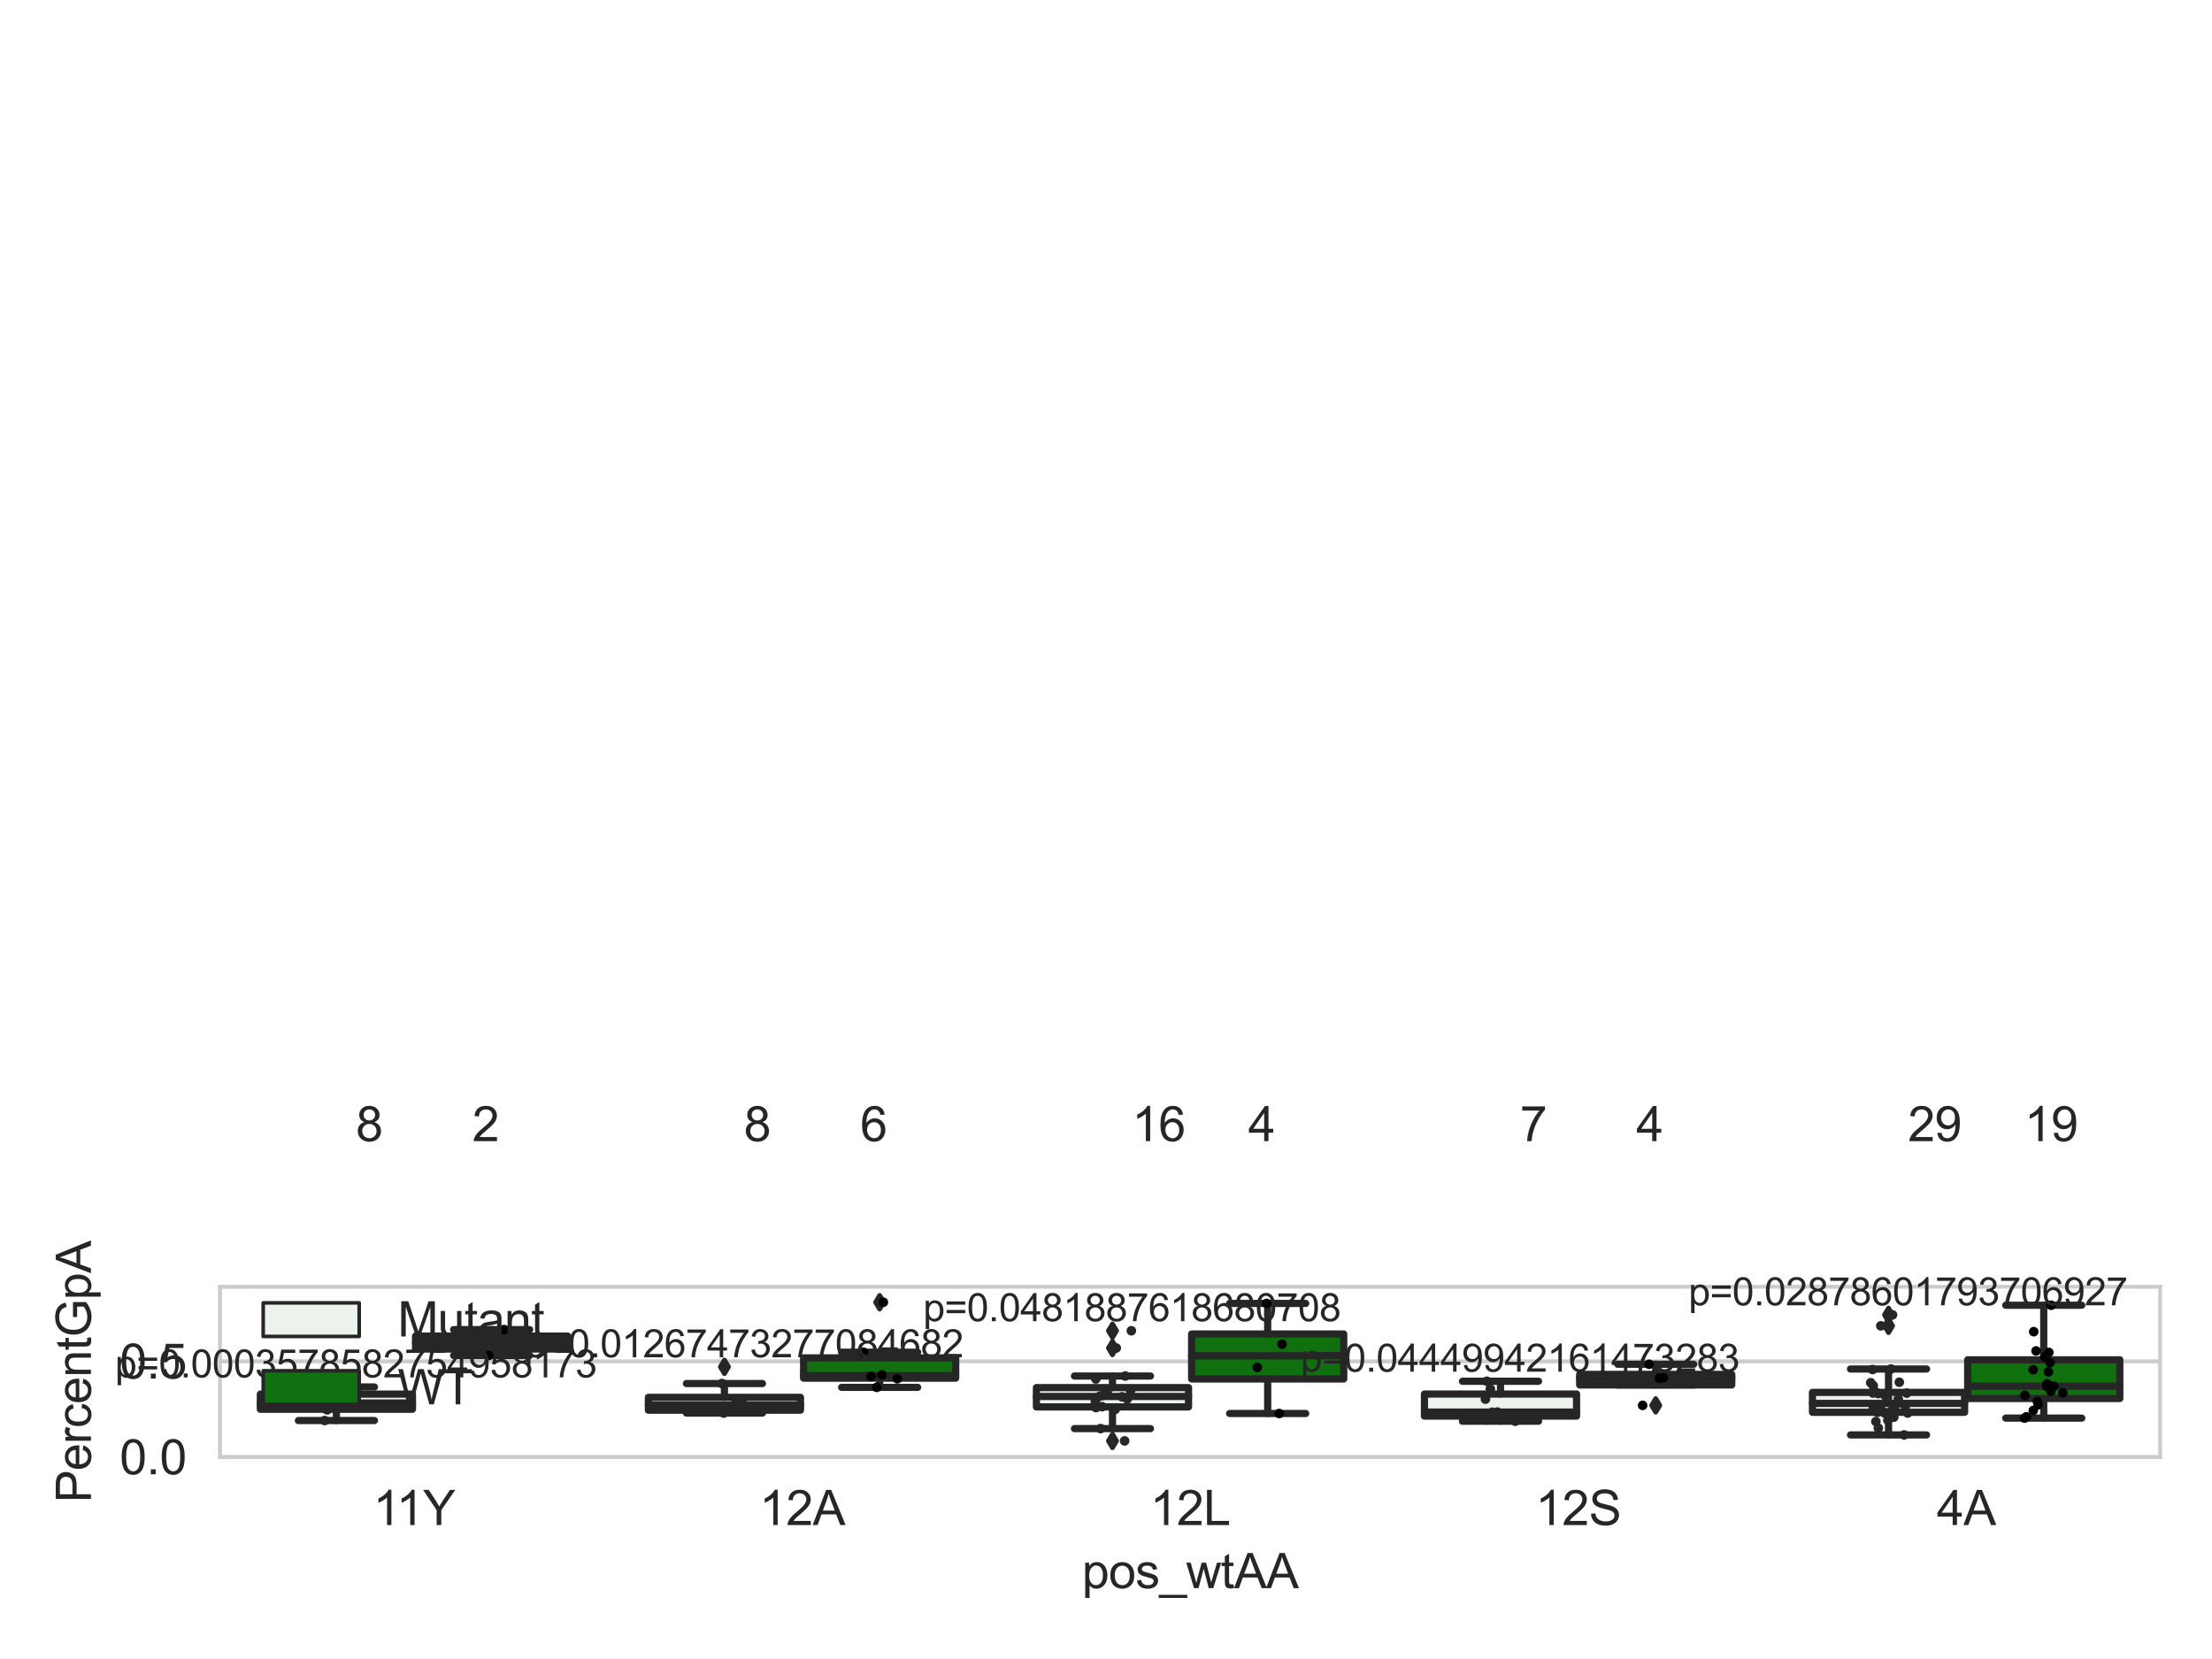 <?xml version="1.0" encoding="utf-8" standalone="no"?>
<!DOCTYPE svg PUBLIC "-//W3C//DTD SVG 1.1//EN"
  "http://www.w3.org/Graphics/SVG/1.1/DTD/svg11.dtd">
<svg xmlns:xlink="http://www.w3.org/1999/xlink" width="460.8pt" height="345.6pt" viewBox="0 0 460.8 345.6" xmlns="http://www.w3.org/2000/svg" version="1.1">
 <defs>
  <style type="text/css">*{stroke-linejoin: round; stroke-linecap: butt}</style>
 </defs>
 <g id="figure_1">
  <g id="patch_1">
   <path d="M 0 345.6 
L 460.8 345.6 
L 460.8 0 
L 0 0 
z
" style="fill: #ffffff"/>
  </g>
  <g id="axes_1">
   <g id="patch_2">
    <path d="M 45.83 303.539 
L 450 303.539 
L 450 268.059 
L 45.83 268.059 
z
" style="fill: #ffffff"/>
   </g>
   <g id="matplotlib.axis_1">
    <g id="xtick_1">
     <g id="text_1">
      <!-- 11Y -->
      <g style="fill: #262626" transform="translate(77.72 317.697)scale(0.1 -0.1)">
       <defs>
        <path id="ArialMT-31" d="M 2384 0 
L 1822 0 
L 1822 3584 
Q 1619 3391 1289 3197 
Q 959 3003 697 2906 
L 697 3450 
Q 1169 3672 1522 3987 
Q 1875 4303 2022 4600 
L 2384 4600 
L 2384 0 
z
" transform="scale(0.016)"/>
        <path id="ArialMT-59" d="M 1784 0 
L 1784 1941 
L 19 4581 
L 756 4581 
L 1659 3200 
Q 1909 2813 2125 2425 
Q 2331 2784 2625 3234 
L 3513 4581 
L 4219 4581 
L 2391 1941 
L 2391 0 
L 1784 0 
z
" transform="scale(0.016)"/>
       </defs>
       <use xlink:href="#ArialMT-31"/>
       <use xlink:href="#ArialMT-31" x="48.24"/>
       <use xlink:href="#ArialMT-59" x="103.855"/>
      </g>
     </g>
    </g>
    <g id="xtick_2">
     <g id="text_2">
      <!-- 12A -->
      <g style="fill: #262626" transform="translate(158.185 317.697)scale(0.1 -0.1)">
       <defs>
        <path id="ArialMT-32" d="M 3222 541 
L 3222 0 
L 194 0 
Q 188 203 259 391 
Q 375 700 629 1000 
Q 884 1300 1366 1694 
Q 2113 2306 2375 2664 
Q 2638 3022 2638 3341 
Q 2638 3675 2398 3904 
Q 2159 4134 1775 4134 
Q 1369 4134 1125 3890 
Q 881 3647 878 3216 
L 300 3275 
Q 359 3922 746 4261 
Q 1134 4600 1788 4600 
Q 2447 4600 2831 4234 
Q 3216 3869 3216 3328 
Q 3216 3053 3103 2787 
Q 2991 2522 2730 2228 
Q 2469 1934 1863 1422 
Q 1356 997 1212 845 
Q 1069 694 975 541 
L 3222 541 
z
" transform="scale(0.016)"/>
        <path id="ArialMT-41" d="M -9 0 
L 1750 4581 
L 2403 4581 
L 4278 0 
L 3588 0 
L 3053 1388 
L 1138 1388 
L 634 0 
L -9 0 
z
M 1313 1881 
L 2866 1881 
L 2388 3150 
Q 2169 3728 2063 4100 
Q 1975 3659 1816 3225 
L 1313 1881 
z
" transform="scale(0.016)"/>
       </defs>
       <use xlink:href="#ArialMT-31"/>
       <use xlink:href="#ArialMT-32" x="55.615"/>
       <use xlink:href="#ArialMT-41" x="111.23"/>
      </g>
     </g>
    </g>
    <g id="xtick_3">
     <g id="text_3">
      <!-- 12L -->
      <g style="fill: #262626" transform="translate(239.574 317.697)scale(0.1 -0.1)">
       <defs>
        <path id="ArialMT-4c" d="M 469 0 
L 469 4581 
L 1075 4581 
L 1075 541 
L 3331 541 
L 3331 0 
L 469 0 
z
" transform="scale(0.016)"/>
       </defs>
       <use xlink:href="#ArialMT-31"/>
       <use xlink:href="#ArialMT-32" x="55.615"/>
       <use xlink:href="#ArialMT-4c" x="111.23"/>
      </g>
     </g>
    </g>
    <g id="xtick_4">
     <g id="text_4">
      <!-- 12S -->
      <g style="fill: #262626" transform="translate(319.853 317.697)scale(0.1 -0.1)">
       <defs>
        <path id="ArialMT-53" d="M 288 1472 
L 859 1522 
Q 900 1178 1048 958 
Q 1197 738 1509 602 
Q 1822 466 2213 466 
Q 2559 466 2825 569 
Q 3091 672 3220 851 
Q 3350 1031 3350 1244 
Q 3350 1459 3225 1620 
Q 3100 1781 2813 1891 
Q 2628 1963 1997 2114 
Q 1366 2266 1113 2400 
Q 784 2572 623 2826 
Q 463 3081 463 3397 
Q 463 3744 659 4045 
Q 856 4347 1234 4503 
Q 1613 4659 2075 4659 
Q 2584 4659 2973 4495 
Q 3363 4331 3572 4012 
Q 3781 3694 3797 3291 
L 3216 3247 
Q 3169 3681 2898 3903 
Q 2628 4125 2100 4125 
Q 1550 4125 1298 3923 
Q 1047 3722 1047 3438 
Q 1047 3191 1225 3031 
Q 1400 2872 2139 2705 
Q 2878 2538 3153 2413 
Q 3553 2228 3743 1945 
Q 3934 1663 3934 1294 
Q 3934 928 3725 604 
Q 3516 281 3123 101 
Q 2731 -78 2241 -78 
Q 1619 -78 1198 103 
Q 778 284 539 648 
Q 300 1013 288 1472 
z
" transform="scale(0.016)"/>
       </defs>
       <use xlink:href="#ArialMT-31"/>
       <use xlink:href="#ArialMT-32" x="55.615"/>
       <use xlink:href="#ArialMT-53" x="111.23"/>
      </g>
     </g>
    </g>
    <g id="xtick_5">
     <g id="text_5">
      <!-- 4A -->
      <g style="fill: #262626" transform="translate(403.467 317.697)scale(0.1 -0.1)">
       <defs>
        <path id="ArialMT-34" d="M 2069 0 
L 2069 1097 
L 81 1097 
L 81 1613 
L 2172 4581 
L 2631 4581 
L 2631 1613 
L 3250 1613 
L 3250 1097 
L 2631 1097 
L 2631 0 
L 2069 0 
z
M 2069 1613 
L 2069 3678 
L 634 1613 
L 2069 1613 
z
" transform="scale(0.016)"/>
       </defs>
       <use xlink:href="#ArialMT-34"/>
       <use xlink:href="#ArialMT-41" x="55.615"/>
      </g>
     </g>
    </g>
    <g id="text_6">
     <!-- pos_wtAA -->
     <g style="fill: #262626" transform="translate(225.403 330.842)scale(0.1 -0.1)">
      <defs>
       <path id="ArialMT-70" d="M 422 -1272 
L 422 3319 
L 934 3319 
L 934 2888 
Q 1116 3141 1344 3267 
Q 1572 3394 1897 3394 
Q 2322 3394 2647 3175 
Q 2972 2956 3137 2557 
Q 3303 2159 3303 1684 
Q 3303 1175 3120 767 
Q 2938 359 2589 142 
Q 2241 -75 1856 -75 
Q 1575 -75 1351 44 
Q 1128 163 984 344 
L 984 -1272 
L 422 -1272 
z
M 931 1641 
Q 931 1000 1190 694 
Q 1450 388 1819 388 
Q 2194 388 2461 705 
Q 2728 1022 2728 1688 
Q 2728 2322 2467 2637 
Q 2206 2953 1844 2953 
Q 1484 2953 1207 2617 
Q 931 2281 931 1641 
z
" transform="scale(0.016)"/>
       <path id="ArialMT-6f" d="M 213 1659 
Q 213 2581 725 3025 
Q 1153 3394 1769 3394 
Q 2453 3394 2887 2945 
Q 3322 2497 3322 1706 
Q 3322 1066 3130 698 
Q 2938 331 2570 128 
Q 2203 -75 1769 -75 
Q 1072 -75 642 372 
Q 213 819 213 1659 
z
M 791 1659 
Q 791 1022 1069 705 
Q 1347 388 1769 388 
Q 2188 388 2466 706 
Q 2744 1025 2744 1678 
Q 2744 2294 2464 2611 
Q 2184 2928 1769 2928 
Q 1347 2928 1069 2612 
Q 791 2297 791 1659 
z
" transform="scale(0.016)"/>
       <path id="ArialMT-73" d="M 197 991 
L 753 1078 
Q 800 744 1014 566 
Q 1228 388 1613 388 
Q 2000 388 2187 545 
Q 2375 703 2375 916 
Q 2375 1106 2209 1216 
Q 2094 1291 1634 1406 
Q 1016 1563 777 1677 
Q 538 1791 414 1992 
Q 291 2194 291 2438 
Q 291 2659 392 2848 
Q 494 3038 669 3163 
Q 800 3259 1026 3326 
Q 1253 3394 1513 3394 
Q 1903 3394 2198 3281 
Q 2494 3169 2634 2976 
Q 2775 2784 2828 2463 
L 2278 2388 
Q 2241 2644 2061 2787 
Q 1881 2931 1553 2931 
Q 1166 2931 1000 2803 
Q 834 2675 834 2503 
Q 834 2394 903 2306 
Q 972 2216 1119 2156 
Q 1203 2125 1616 2013 
Q 2213 1853 2448 1751 
Q 2684 1650 2818 1456 
Q 2953 1263 2953 975 
Q 2953 694 2789 445 
Q 2625 197 2315 61 
Q 2006 -75 1616 -75 
Q 969 -75 630 194 
Q 291 463 197 991 
z
" transform="scale(0.016)"/>
       <path id="ArialMT-5f" d="M -97 -1272 
L -97 -866 
L 3631 -866 
L 3631 -1272 
L -97 -1272 
z
" transform="scale(0.016)"/>
       <path id="ArialMT-77" d="M 1034 0 
L 19 3319 
L 600 3319 
L 1128 1403 
L 1325 691 
Q 1338 744 1497 1375 
L 2025 3319 
L 2603 3319 
L 3100 1394 
L 3266 759 
L 3456 1400 
L 4025 3319 
L 4572 3319 
L 3534 0 
L 2950 0 
L 2422 1988 
L 2294 2553 
L 1622 0 
L 1034 0 
z
" transform="scale(0.016)"/>
       <path id="ArialMT-74" d="M 1650 503 
L 1731 6 
Q 1494 -44 1306 -44 
Q 1000 -44 831 53 
Q 663 150 594 308 
Q 525 466 525 972 
L 525 2881 
L 113 2881 
L 113 3319 
L 525 3319 
L 525 4141 
L 1084 4478 
L 1084 3319 
L 1650 3319 
L 1650 2881 
L 1084 2881 
L 1084 941 
Q 1084 700 1114 631 
Q 1144 563 1211 522 
Q 1278 481 1403 481 
Q 1497 481 1650 503 
z
" transform="scale(0.016)"/>
      </defs>
      <use xlink:href="#ArialMT-70"/>
      <use xlink:href="#ArialMT-6f" x="55.615"/>
      <use xlink:href="#ArialMT-73" x="111.23"/>
      <use xlink:href="#ArialMT-5f" x="161.23"/>
      <use xlink:href="#ArialMT-77" x="216.846"/>
      <use xlink:href="#ArialMT-74" x="289.062"/>
      <use xlink:href="#ArialMT-41" x="316.846"/>
      <use xlink:href="#ArialMT-41" x="383.545"/>
     </g>
    </g>
   </g>
   <g id="matplotlib.axis_2">
    <g id="ytick_1">
     <g id="line2d_1">
      <path d="M 45.83 303.539 
L 450 303.539 
" clip-path="url(#p4c7443494b)" style="fill: none; stroke: #cccccc; stroke-width: 0.8; stroke-linecap: round"/>
     </g>
     <g id="text_7">
      <!-- 0.0 -->
      <g style="fill: #262626" transform="translate(24.93 307.118)scale(0.1 -0.1)">
       <defs>
        <path id="ArialMT-30" d="M 266 2259 
Q 266 3072 433 3567 
Q 600 4063 929 4331 
Q 1259 4600 1759 4600 
Q 2128 4600 2406 4451 
Q 2684 4303 2865 4023 
Q 3047 3744 3150 3342 
Q 3253 2941 3253 2259 
Q 3253 1453 3087 958 
Q 2922 463 2592 192 
Q 2263 -78 1759 -78 
Q 1097 -78 719 397 
Q 266 969 266 2259 
z
M 844 2259 
Q 844 1131 1108 757 
Q 1372 384 1759 384 
Q 2147 384 2411 759 
Q 2675 1134 2675 2259 
Q 2675 3391 2411 3762 
Q 2147 4134 1753 4134 
Q 1366 4134 1134 3806 
Q 844 3388 844 2259 
z
" transform="scale(0.016)"/>
        <path id="ArialMT-2e" d="M 581 0 
L 581 641 
L 1222 641 
L 1222 0 
L 581 0 
z
" transform="scale(0.016)"/>
       </defs>
       <use xlink:href="#ArialMT-30"/>
       <use xlink:href="#ArialMT-2e" x="55.615"/>
       <use xlink:href="#ArialMT-30" x="83.398"/>
      </g>
     </g>
    </g>
    <g id="ytick_2">
     <g id="line2d_2">
      <path d="M 45.83 283.595 
L 450 283.595 
" clip-path="url(#p4c7443494b)" style="fill: none; stroke: #cccccc; stroke-width: 0.8; stroke-linecap: round"/>
     </g>
     <g id="text_8">
      <!-- 0.5 -->
      <g style="fill: #262626" transform="translate(24.93 287.174)scale(0.1 -0.1)">
       <defs>
        <path id="ArialMT-35" d="M 266 1200 
L 856 1250 
Q 922 819 1161 601 
Q 1400 384 1738 384 
Q 2144 384 2425 690 
Q 2706 997 2706 1503 
Q 2706 1984 2436 2262 
Q 2166 2541 1728 2541 
Q 1456 2541 1237 2417 
Q 1019 2294 894 2097 
L 366 2166 
L 809 4519 
L 3088 4519 
L 3088 3981 
L 1259 3981 
L 1013 2750 
Q 1425 3038 1878 3038 
Q 2478 3038 2890 2622 
Q 3303 2206 3303 1553 
Q 3303 931 2941 478 
Q 2500 -78 1738 -78 
Q 1113 -78 717 272 
Q 322 622 266 1200 
z
" transform="scale(0.016)"/>
       </defs>
       <use xlink:href="#ArialMT-30"/>
       <use xlink:href="#ArialMT-2e" x="55.615"/>
       <use xlink:href="#ArialMT-35" x="83.398"/>
      </g>
     </g>
    </g>
    <g id="text_9">
     <!-- PercentGpA -->
     <g style="fill: #262626" transform="translate(18.942 313.034)rotate(-90)scale(0.1 -0.1)">
      <defs>
       <path id="ArialMT-50" d="M 494 0 
L 494 4581 
L 2222 4581 
Q 2678 4581 2919 4538 
Q 3256 4481 3484 4323 
Q 3713 4166 3852 3881 
Q 3991 3597 3991 3256 
Q 3991 2672 3619 2267 
Q 3247 1863 2275 1863 
L 1100 1863 
L 1100 0 
L 494 0 
z
M 1100 2403 
L 2284 2403 
Q 2872 2403 3119 2622 
Q 3366 2841 3366 3238 
Q 3366 3525 3220 3729 
Q 3075 3934 2838 4000 
Q 2684 4041 2272 4041 
L 1100 4041 
L 1100 2403 
z
" transform="scale(0.016)"/>
       <path id="ArialMT-65" d="M 2694 1069 
L 3275 997 
Q 3138 488 2766 206 
Q 2394 -75 1816 -75 
Q 1088 -75 661 373 
Q 234 822 234 1631 
Q 234 2469 665 2931 
Q 1097 3394 1784 3394 
Q 2450 3394 2872 2941 
Q 3294 2488 3294 1666 
Q 3294 1616 3291 1516 
L 816 1516 
Q 847 969 1125 678 
Q 1403 388 1819 388 
Q 2128 388 2347 550 
Q 2566 713 2694 1069 
z
M 847 1978 
L 2700 1978 
Q 2663 2397 2488 2606 
Q 2219 2931 1791 2931 
Q 1403 2931 1139 2672 
Q 875 2413 847 1978 
z
" transform="scale(0.016)"/>
       <path id="ArialMT-72" d="M 416 0 
L 416 3319 
L 922 3319 
L 922 2816 
Q 1116 3169 1280 3281 
Q 1444 3394 1641 3394 
Q 1925 3394 2219 3213 
L 2025 2691 
Q 1819 2813 1613 2813 
Q 1428 2813 1281 2702 
Q 1134 2591 1072 2394 
Q 978 2094 978 1738 
L 978 0 
L 416 0 
z
" transform="scale(0.016)"/>
       <path id="ArialMT-63" d="M 2588 1216 
L 3141 1144 
Q 3050 572 2676 248 
Q 2303 -75 1759 -75 
Q 1078 -75 664 370 
Q 250 816 250 1647 
Q 250 2184 428 2587 
Q 606 2991 970 3192 
Q 1334 3394 1763 3394 
Q 2303 3394 2647 3120 
Q 2991 2847 3088 2344 
L 2541 2259 
Q 2463 2594 2264 2762 
Q 2066 2931 1784 2931 
Q 1359 2931 1093 2626 
Q 828 2322 828 1663 
Q 828 994 1084 691 
Q 1341 388 1753 388 
Q 2084 388 2306 591 
Q 2528 794 2588 1216 
z
" transform="scale(0.016)"/>
       <path id="ArialMT-6e" d="M 422 0 
L 422 3319 
L 928 3319 
L 928 2847 
Q 1294 3394 1984 3394 
Q 2284 3394 2536 3286 
Q 2788 3178 2913 3003 
Q 3038 2828 3088 2588 
Q 3119 2431 3119 2041 
L 3119 0 
L 2556 0 
L 2556 2019 
Q 2556 2363 2490 2533 
Q 2425 2703 2258 2804 
Q 2091 2906 1866 2906 
Q 1506 2906 1245 2678 
Q 984 2450 984 1813 
L 984 0 
L 422 0 
z
" transform="scale(0.016)"/>
       <path id="ArialMT-47" d="M 2638 1797 
L 2638 2334 
L 4578 2338 
L 4578 638 
Q 4131 281 3656 101 
Q 3181 -78 2681 -78 
Q 2006 -78 1454 211 
Q 903 500 622 1047 
Q 341 1594 341 2269 
Q 341 2938 620 3517 
Q 900 4097 1425 4378 
Q 1950 4659 2634 4659 
Q 3131 4659 3532 4498 
Q 3934 4338 4162 4050 
Q 4391 3763 4509 3300 
L 3963 3150 
Q 3859 3500 3706 3700 
Q 3553 3900 3268 4020 
Q 2984 4141 2638 4141 
Q 2222 4141 1919 4014 
Q 1616 3888 1430 3681 
Q 1244 3475 1141 3228 
Q 966 2803 966 2306 
Q 966 1694 1177 1281 
Q 1388 869 1791 669 
Q 2194 469 2647 469 
Q 3041 469 3416 620 
Q 3791 772 3984 944 
L 3984 1797 
L 2638 1797 
z
" transform="scale(0.016)"/>
      </defs>
      <use xlink:href="#ArialMT-50"/>
      <use xlink:href="#ArialMT-65" x="66.699"/>
      <use xlink:href="#ArialMT-72" x="122.314"/>
      <use xlink:href="#ArialMT-63" x="155.615"/>
      <use xlink:href="#ArialMT-65" x="205.615"/>
      <use xlink:href="#ArialMT-6e" x="261.23"/>
      <use xlink:href="#ArialMT-74" x="316.846"/>
      <use xlink:href="#ArialMT-47" x="344.629"/>
      <use xlink:href="#ArialMT-70" x="422.412"/>
      <use xlink:href="#ArialMT-41" x="478.027"/>
     </g>
    </g>
   </g>
   <g id="patch_3">
    <path d="M 54.237 293.575 
L 85.924 293.575 
L 85.924 290.42 
L 54.237 290.42 
L 54.237 293.575 
z
" clip-path="url(#p4c7443494b)" style="fill: #ecf2ec; stroke: #262626; stroke-width: 1.5; stroke-linejoin: miter"/>
   </g>
   <g id="patch_4">
    <path d="M 86.57 281.029 
L 118.257 281.029 
L 118.257 278.331 
L 86.57 278.331 
L 86.57 281.029 
z
" clip-path="url(#p4c7443494b)" style="fill: #107010; stroke: #262626; stroke-width: 1.5; stroke-linejoin: miter"/>
   </g>
   <g id="patch_5">
    <path d="M 135.071 293.763 
L 166.758 293.763 
L 166.758 291.092 
L 135.071 291.092 
L 135.071 293.763 
z
" clip-path="url(#p4c7443494b)" style="fill: #ecf2ec; stroke: #262626; stroke-width: 1.5; stroke-linejoin: miter"/>
   </g>
   <g id="patch_6">
    <path d="M 167.404 287.092 
L 199.091 287.092 
L 199.091 282.874 
L 167.404 282.874 
L 167.404 287.092 
z
" clip-path="url(#p4c7443494b)" style="fill: #107010; stroke: #262626; stroke-width: 1.5; stroke-linejoin: miter"/>
   </g>
   <g id="patch_7">
    <path d="M 215.905 293.087 
L 247.592 293.087 
L 247.592 289.065 
L 215.905 289.065 
L 215.905 293.087 
z
" clip-path="url(#p4c7443494b)" style="fill: #ecf2ec; stroke: #262626; stroke-width: 1.5; stroke-linejoin: miter"/>
   </g>
   <g id="patch_8">
    <path d="M 248.238 287.264 
L 279.925 287.264 
L 279.925 277.894 
L 248.238 277.894 
L 248.238 287.264 
z
" clip-path="url(#p4c7443494b)" style="fill: #107010; stroke: #262626; stroke-width: 1.5; stroke-linejoin: miter"/>
   </g>
   <g id="patch_9">
    <path d="M 296.739 295.003 
L 328.426 295.003 
L 328.426 290.397 
L 296.739 290.397 
L 296.739 295.003 
z
" clip-path="url(#p4c7443494b)" style="fill: #ecf2ec; stroke: #262626; stroke-width: 1.5; stroke-linejoin: miter"/>
   </g>
   <g id="patch_10">
    <path d="M 329.072 288.51 
L 360.759 288.51 
L 360.759 286.313 
L 329.072 286.313 
L 329.072 288.51 
z
" clip-path="url(#p4c7443494b)" style="fill: #107010; stroke: #262626; stroke-width: 1.5; stroke-linejoin: miter"/>
   </g>
   <g id="patch_11">
    <path d="M 377.573 294.205 
L 409.26 294.205 
L 409.26 290.063 
L 377.573 290.063 
L 377.573 294.205 
z
" clip-path="url(#p4c7443494b)" style="fill: #ecf2ec; stroke: #262626; stroke-width: 1.5; stroke-linejoin: miter"/>
   </g>
   <g id="patch_12">
    <path d="M 409.906 291.332 
L 441.593 291.332 
L 441.593 283.272 
L 409.906 283.272 
L 409.906 291.332 
z
" clip-path="url(#p4c7443494b)" style="fill: #107010; stroke: #262626; stroke-width: 1.5; stroke-linejoin: miter"/>
   </g>
   <g id="patch_13">
    <path d="M 86.247 303.539 
L 86.247 303.539 
L 86.247 303.539 
L 86.247 303.539 
z
" clip-path="url(#p4c7443494b)" style="fill: #ecf2ec; stroke: #262626; stroke-width: 0.75; stroke-linejoin: miter"/>
   </g>
   <g id="patch_14">
    <path d="M 86.247 303.539 
L 86.247 303.539 
L 86.247 303.539 
L 86.247 303.539 
z
" clip-path="url(#p4c7443494b)" style="fill: #107010; stroke: #262626; stroke-width: 0.75; stroke-linejoin: miter"/>
   </g>
   <g id="PathCollection_1"/>
   <g id="PathCollection_2"/>
   <g id="line2d_3">
    <path d="M 70.08 293.575 
L 70.08 295.923 
" clip-path="url(#p4c7443494b)" style="fill: none; stroke: #262626; stroke-width: 1.5; stroke-linecap: round"/>
   </g>
   <g id="line2d_4">
    <path d="M 70.08 290.42 
L 70.08 288.933 
" clip-path="url(#p4c7443494b)" style="fill: none; stroke: #262626; stroke-width: 1.5; stroke-linecap: round"/>
   </g>
   <g id="line2d_5">
    <path d="M 62.158 295.923 
L 78.002 295.923 
" clip-path="url(#p4c7443494b)" style="fill: none; stroke: #262626; stroke-width: 1.5; stroke-linecap: round"/>
   </g>
   <g id="line2d_6">
    <path d="M 62.158 288.933 
L 78.002 288.933 
" clip-path="url(#p4c7443494b)" style="fill: none; stroke: #262626; stroke-width: 1.5; stroke-linecap: round"/>
   </g>
   <g id="line2d_7"/>
   <g id="line2d_8">
    <path d="M 102.414 281.029 
L 102.414 282.378 
" clip-path="url(#p4c7443494b)" style="fill: none; stroke: #262626; stroke-width: 1.5; stroke-linecap: round"/>
   </g>
   <g id="line2d_9">
    <path d="M 102.414 278.331 
L 102.414 276.982 
" clip-path="url(#p4c7443494b)" style="fill: none; stroke: #262626; stroke-width: 1.5; stroke-linecap: round"/>
   </g>
   <g id="line2d_10">
    <path d="M 94.492 282.378 
L 110.336 282.378 
" clip-path="url(#p4c7443494b)" style="fill: none; stroke: #262626; stroke-width: 1.5; stroke-linecap: round"/>
   </g>
   <g id="line2d_11">
    <path d="M 94.492 276.982 
L 110.336 276.982 
" clip-path="url(#p4c7443494b)" style="fill: none; stroke: #262626; stroke-width: 1.5; stroke-linecap: round"/>
   </g>
   <g id="line2d_12"/>
   <g id="line2d_13">
    <path d="M 150.914 293.763 
L 150.914 294.366 
" clip-path="url(#p4c7443494b)" style="fill: none; stroke: #262626; stroke-width: 1.5; stroke-linecap: round"/>
   </g>
   <g id="line2d_14">
    <path d="M 150.914 291.092 
L 150.914 288.217 
" clip-path="url(#p4c7443494b)" style="fill: none; stroke: #262626; stroke-width: 1.5; stroke-linecap: round"/>
   </g>
   <g id="line2d_15">
    <path d="M 142.992 294.366 
L 158.836 294.366 
" clip-path="url(#p4c7443494b)" style="fill: none; stroke: #262626; stroke-width: 1.5; stroke-linecap: round"/>
   </g>
   <g id="line2d_16">
    <path d="M 142.992 288.217 
L 158.836 288.217 
" clip-path="url(#p4c7443494b)" style="fill: none; stroke: #262626; stroke-width: 1.5; stroke-linecap: round"/>
   </g>
   <g id="line2d_17">
    <defs>
     <path id="me65e67474b" d="M -0 1.414 
L 0.849 0 
L 0 -1.414 
L -0.849 -0 
z
" style="stroke: #262626; stroke-linejoin: miter"/>
    </defs>
    <g clip-path="url(#p4c7443494b)">
     <use xlink:href="#me65e67474b" x="150.914" y="284.74" style="fill: #262626; stroke: #262626; stroke-linejoin: miter"/>
    </g>
   </g>
   <g id="line2d_18">
    <path d="M 183.248 287.092 
L 183.248 289.014 
" clip-path="url(#p4c7443494b)" style="fill: none; stroke: #262626; stroke-width: 1.5; stroke-linecap: round"/>
   </g>
   <g id="line2d_19">
    <path d="M 183.248 282.874 
L 183.248 281.692 
" clip-path="url(#p4c7443494b)" style="fill: none; stroke: #262626; stroke-width: 1.5; stroke-linecap: round"/>
   </g>
   <g id="line2d_20">
    <path d="M 175.326 289.014 
L 191.17 289.014 
" clip-path="url(#p4c7443494b)" style="fill: none; stroke: #262626; stroke-width: 1.5; stroke-linecap: round"/>
   </g>
   <g id="line2d_21">
    <path d="M 175.326 281.692 
L 191.17 281.692 
" clip-path="url(#p4c7443494b)" style="fill: none; stroke: #262626; stroke-width: 1.5; stroke-linecap: round"/>
   </g>
   <g id="line2d_22">
    <g clip-path="url(#p4c7443494b)">
     <use xlink:href="#me65e67474b" x="183.248" y="271.284" style="fill: #262626; stroke: #262626; stroke-linejoin: miter"/>
    </g>
   </g>
   <g id="line2d_23">
    <path d="M 231.748 293.087 
L 231.748 297.606 
" clip-path="url(#p4c7443494b)" style="fill: none; stroke: #262626; stroke-width: 1.5; stroke-linecap: round"/>
   </g>
   <g id="line2d_24">
    <path d="M 231.748 289.065 
L 231.748 286.65 
" clip-path="url(#p4c7443494b)" style="fill: none; stroke: #262626; stroke-width: 1.5; stroke-linecap: round"/>
   </g>
   <g id="line2d_25">
    <path d="M 223.826 297.606 
L 239.67 297.606 
" clip-path="url(#p4c7443494b)" style="fill: none; stroke: #262626; stroke-width: 1.5; stroke-linecap: round"/>
   </g>
   <g id="line2d_26">
    <path d="M 223.826 286.65 
L 239.67 286.65 
" clip-path="url(#p4c7443494b)" style="fill: none; stroke: #262626; stroke-width: 1.5; stroke-linecap: round"/>
   </g>
   <g id="line2d_27">
    <g clip-path="url(#p4c7443494b)">
     <use xlink:href="#me65e67474b" x="231.748" y="300.169" style="fill: #262626; stroke: #262626; stroke-linejoin: miter"/>
     <use xlink:href="#me65e67474b" x="231.748" y="280.817" style="fill: #262626; stroke: #262626; stroke-linejoin: miter"/>
     <use xlink:href="#me65e67474b" x="231.748" y="277.223" style="fill: #262626; stroke: #262626; stroke-linejoin: miter"/>
    </g>
   </g>
   <g id="line2d_28">
    <path d="M 264.082 287.264 
L 264.082 294.462 
" clip-path="url(#p4c7443494b)" style="fill: none; stroke: #262626; stroke-width: 1.5; stroke-linecap: round"/>
   </g>
   <g id="line2d_29">
    <path d="M 264.082 277.894 
L 264.082 271.529 
" clip-path="url(#p4c7443494b)" style="fill: none; stroke: #262626; stroke-width: 1.5; stroke-linecap: round"/>
   </g>
   <g id="line2d_30">
    <path d="M 256.16 294.462 
L 272.004 294.462 
" clip-path="url(#p4c7443494b)" style="fill: none; stroke: #262626; stroke-width: 1.5; stroke-linecap: round"/>
   </g>
   <g id="line2d_31">
    <path d="M 256.16 271.529 
L 272.004 271.529 
" clip-path="url(#p4c7443494b)" style="fill: none; stroke: #262626; stroke-width: 1.5; stroke-linecap: round"/>
   </g>
   <g id="line2d_32"/>
   <g id="line2d_33">
    <path d="M 312.582 295.003 
L 312.582 296.07 
" clip-path="url(#p4c7443494b)" style="fill: none; stroke: #262626; stroke-width: 1.5; stroke-linecap: round"/>
   </g>
   <g id="line2d_34">
    <path d="M 312.582 290.397 
L 312.582 287.742 
" clip-path="url(#p4c7443494b)" style="fill: none; stroke: #262626; stroke-width: 1.5; stroke-linecap: round"/>
   </g>
   <g id="line2d_35">
    <path d="M 304.66 296.07 
L 320.504 296.07 
" clip-path="url(#p4c7443494b)" style="fill: none; stroke: #262626; stroke-width: 1.5; stroke-linecap: round"/>
   </g>
   <g id="line2d_36">
    <path d="M 304.66 287.742 
L 320.504 287.742 
" clip-path="url(#p4c7443494b)" style="fill: none; stroke: #262626; stroke-width: 1.5; stroke-linecap: round"/>
   </g>
   <g id="line2d_37"/>
   <g id="line2d_38">
    <path d="M 344.916 288.51 
L 344.916 288.51 
" clip-path="url(#p4c7443494b)" style="fill: none; stroke: #262626; stroke-width: 1.5; stroke-linecap: round"/>
   </g>
   <g id="line2d_39">
    <path d="M 344.916 286.313 
L 344.916 284.198 
" clip-path="url(#p4c7443494b)" style="fill: none; stroke: #262626; stroke-width: 1.5; stroke-linecap: round"/>
   </g>
   <g id="line2d_40">
    <path d="M 336.994 288.51 
L 352.838 288.51 
" clip-path="url(#p4c7443494b)" style="fill: none; stroke: #262626; stroke-width: 1.5; stroke-linecap: round"/>
   </g>
   <g id="line2d_41">
    <path d="M 336.994 284.198 
L 352.838 284.198 
" clip-path="url(#p4c7443494b)" style="fill: none; stroke: #262626; stroke-width: 1.5; stroke-linecap: round"/>
   </g>
   <g id="line2d_42">
    <g clip-path="url(#p4c7443494b)">
     <use xlink:href="#me65e67474b" x="344.916" y="292.764" style="fill: #262626; stroke: #262626; stroke-linejoin: miter"/>
    </g>
   </g>
   <g id="line2d_43">
    <path d="M 393.416 294.205 
L 393.416 298.919 
" clip-path="url(#p4c7443494b)" style="fill: none; stroke: #262626; stroke-width: 1.5; stroke-linecap: round"/>
   </g>
   <g id="line2d_44">
    <path d="M 393.416 290.063 
L 393.416 285.188 
" clip-path="url(#p4c7443494b)" style="fill: none; stroke: #262626; stroke-width: 1.5; stroke-linecap: round"/>
   </g>
   <g id="line2d_45">
    <path d="M 385.494 298.919 
L 401.338 298.919 
" clip-path="url(#p4c7443494b)" style="fill: none; stroke: #262626; stroke-width: 1.5; stroke-linecap: round"/>
   </g>
   <g id="line2d_46">
    <path d="M 385.494 285.188 
L 401.338 285.188 
" clip-path="url(#p4c7443494b)" style="fill: none; stroke: #262626; stroke-width: 1.5; stroke-linecap: round"/>
   </g>
   <g id="line2d_47">
    <g clip-path="url(#p4c7443494b)">
     <use xlink:href="#me65e67474b" x="393.416" y="276.197" style="fill: #262626; stroke: #262626; stroke-linejoin: miter"/>
     <use xlink:href="#me65e67474b" x="393.416" y="273.911" style="fill: #262626; stroke: #262626; stroke-linejoin: miter"/>
    </g>
   </g>
   <g id="line2d_48">
    <path d="M 425.75 291.332 
L 425.75 295.416 
" clip-path="url(#p4c7443494b)" style="fill: none; stroke: #262626; stroke-width: 1.5; stroke-linecap: round"/>
   </g>
   <g id="line2d_49">
    <path d="M 425.75 283.272 
L 425.75 271.905 
" clip-path="url(#p4c7443494b)" style="fill: none; stroke: #262626; stroke-width: 1.5; stroke-linecap: round"/>
   </g>
   <g id="line2d_50">
    <path d="M 417.828 295.416 
L 433.672 295.416 
" clip-path="url(#p4c7443494b)" style="fill: none; stroke: #262626; stroke-width: 1.5; stroke-linecap: round"/>
   </g>
   <g id="line2d_51">
    <path d="M 417.828 271.905 
L 433.672 271.905 
" clip-path="url(#p4c7443494b)" style="fill: none; stroke: #262626; stroke-width: 1.5; stroke-linecap: round"/>
   </g>
   <g id="line2d_52"/>
   <g id="line2d_53">
    <path d="M 54.237 292.272 
L 85.924 292.272 
" clip-path="url(#p4c7443494b)" style="fill: none; stroke: #262626; stroke-width: 1.5; stroke-linecap: round"/>
   </g>
   <g id="line2d_54">
    <path d="M 86.57 279.68 
L 118.257 279.68 
" clip-path="url(#p4c7443494b)" style="fill: none; stroke: #262626; stroke-width: 1.5; stroke-linecap: round"/>
   </g>
   <g id="line2d_55">
    <path d="M 135.071 292.684 
L 166.758 292.684 
" clip-path="url(#p4c7443494b)" style="fill: none; stroke: #262626; stroke-width: 1.5; stroke-linecap: round"/>
   </g>
   <g id="line2d_56">
    <path d="M 167.404 286.563 
L 199.091 286.563 
" clip-path="url(#p4c7443494b)" style="fill: none; stroke: #262626; stroke-width: 1.5; stroke-linecap: round"/>
   </g>
   <g id="line2d_57">
    <path d="M 215.905 290.91 
L 247.592 290.91 
" clip-path="url(#p4c7443494b)" style="fill: none; stroke: #262626; stroke-width: 1.5; stroke-linecap: round"/>
   </g>
   <g id="line2d_58">
    <path d="M 248.238 282.44 
L 279.925 282.44 
" clip-path="url(#p4c7443494b)" style="fill: none; stroke: #262626; stroke-width: 1.5; stroke-linecap: round"/>
   </g>
   <g id="line2d_59">
    <path d="M 296.739 294.162 
L 328.426 294.162 
" clip-path="url(#p4c7443494b)" style="fill: none; stroke: #262626; stroke-width: 1.5; stroke-linecap: round"/>
   </g>
   <g id="line2d_60">
    <path d="M 329.072 287.056 
L 360.759 287.056 
" clip-path="url(#p4c7443494b)" style="fill: none; stroke: #262626; stroke-width: 1.5; stroke-linecap: round"/>
   </g>
   <g id="line2d_61">
    <path d="M 377.573 292.355 
L 409.26 292.355 
" clip-path="url(#p4c7443494b)" style="fill: none; stroke: #262626; stroke-width: 1.5; stroke-linecap: round"/>
   </g>
   <g id="line2d_62">
    <path d="M 409.906 288.755 
L 441.593 288.755 
" clip-path="url(#p4c7443494b)" style="fill: none; stroke: #262626; stroke-width: 1.5; stroke-linecap: round"/>
   </g>
   <g id="patch_15">
    <path d="M 45.83 303.539 
L 45.83 268.059 
" style="fill: none; stroke: #cccccc; stroke-width: 0.8; stroke-linejoin: miter; stroke-linecap: square"/>
   </g>
   <g id="patch_16">
    <path d="M 450 303.539 
L 450 268.059 
" style="fill: none; stroke: #cccccc; stroke-width: 0.8; stroke-linejoin: miter; stroke-linecap: square"/>
   </g>
   <g id="patch_17">
    <path d="M 45.83 303.539 
L 450 303.539 
" style="fill: none; stroke: #cccccc; stroke-width: 0.8; stroke-linejoin: miter; stroke-linecap: square"/>
   </g>
   <g id="patch_18">
    <path d="M 45.83 268.059 
L 450 268.059 
" style="fill: none; stroke: #cccccc; stroke-width: 0.8; stroke-linejoin: miter; stroke-linecap: square"/>
   </g>
   <g id="PathCollection_3">
    <defs>
     <path id="C0_0_02a68838f2" d="M 0 1 
C 0.265 1 0.52 0.895 0.707 0.707 
C 0.895 0.52 1 0.265 1 -0 
C 1 -0.265 0.895 -0.52 0.707 -0.707 
C 0.52 -0.895 0.265 -1 0 -1 
C -0.265 -1 -0.52 -0.895 -0.707 -0.707 
C -0.895 -0.52 -1 -0.265 -1 0 
C -1 0.265 -0.895 0.52 -0.707 0.707 
C -0.52 0.895 -0.265 1 0 1 
z
"/>
    </defs>
    <g clip-path="url(#p4c7443494b)">
     <use xlink:href="#C0_0_02a68838f2" x="68.742" y="289.264" style="fill: #262626"/>
    </g>
    <g clip-path="url(#p4c7443494b)">
     <use xlink:href="#C0_0_02a68838f2" x="67.638" y="295.923" style="fill: #262626"/>
    </g>
    <g clip-path="url(#p4c7443494b)">
     <use xlink:href="#C0_0_02a68838f2" x="66.359" y="290.806" style="fill: #262626"/>
    </g>
    <g clip-path="url(#p4c7443494b)">
     <use xlink:href="#C0_0_02a68838f2" x="71.933" y="288.933" style="fill: #262626"/>
    </g>
    <g clip-path="url(#p4c7443494b)">
     <use xlink:href="#C0_0_02a68838f2" x="69.834" y="293.461" style="fill: #262626"/>
    </g>
    <g clip-path="url(#p4c7443494b)">
     <use xlink:href="#C0_0_02a68838f2" x="67.973" y="291.083" style="fill: #262626"/>
    </g>
    <g clip-path="url(#p4c7443494b)">
     <use xlink:href="#C0_0_02a68838f2" x="67.996" y="293.532" style="fill: #262626"/>
    </g>
    <g clip-path="url(#p4c7443494b)">
     <use xlink:href="#C0_0_02a68838f2" x="68.172" y="293.702" style="fill: #262626"/>
    </g>
   </g>
   <g id="PathCollection_4">
    <defs>
     <path id="C1_0_0ee1dbef3c" d="M 0 1 
C 0.265 1 0.52 0.895 0.707 0.707 
C 0.895 0.52 1 0.265 1 -0 
C 1 -0.265 0.895 -0.52 0.707 -0.707 
C 0.52 -0.895 0.265 -1 0 -1 
C -0.265 -1 -0.52 -0.895 -0.707 -0.707 
C -0.895 -0.52 -1 -0.265 -1 0 
C -1 0.265 -0.895 0.52 -0.707 0.707 
C -0.52 0.895 -0.265 1 0 1 
z
"/>
    </defs>
    <g clip-path="url(#p4c7443494b)">
     <use xlink:href="#C1_0_0ee1dbef3c" x="105.031" y="276.982"/>
    </g>
    <g clip-path="url(#p4c7443494b)">
     <use xlink:href="#C1_0_0ee1dbef3c" x="101.814" y="282.378"/>
    </g>
   </g>
   <g id="PathCollection_5">
    <defs>
     <path id="C2_0_c2ede299a0" d="M 0 1 
C 0.265 1 0.52 0.895 0.707 0.707 
C 0.895 0.52 1 0.265 1 -0 
C 1 -0.265 0.895 -0.52 0.707 -0.707 
C 0.52 -0.895 0.265 -1 0 -1 
C -0.265 -1 -0.52 -0.895 -0.707 -0.707 
C -0.895 -0.52 -1 -0.265 -1 0 
C -1 0.265 -0.895 0.52 -0.707 0.707 
C -0.52 0.895 -0.265 1 0 1 
z
"/>
    </defs>
    <g clip-path="url(#p4c7443494b)">
     <use xlink:href="#C2_0_c2ede299a0" x="151.053" y="284.74" style="fill: #262626"/>
    </g>
    <g clip-path="url(#p4c7443494b)">
     <use xlink:href="#C2_0_c2ede299a0" x="154.91" y="292.634" style="fill: #262626"/>
    </g>
    <g clip-path="url(#p4c7443494b)">
     <use xlink:href="#C2_0_c2ede299a0" x="153.551" y="292.734" style="fill: #262626"/>
    </g>
    <g clip-path="url(#p4c7443494b)">
     <use xlink:href="#C2_0_c2ede299a0" x="150.394" y="288.217" style="fill: #262626"/>
    </g>
    <g clip-path="url(#p4c7443494b)">
     <use xlink:href="#C2_0_c2ede299a0" x="150.771" y="294.366" style="fill: #262626"/>
    </g>
    <g clip-path="url(#p4c7443494b)">
     <use xlink:href="#C2_0_c2ede299a0" x="148.029" y="293.728" style="fill: #262626"/>
    </g>
    <g clip-path="url(#p4c7443494b)">
     <use xlink:href="#C2_0_c2ede299a0" x="148.033" y="293.868" style="fill: #262626"/>
    </g>
    <g clip-path="url(#p4c7443494b)">
     <use xlink:href="#C2_0_c2ede299a0" x="153.354" y="292.051" style="fill: #262626"/>
    </g>
   </g>
   <g id="PathCollection_6">
    <defs>
     <path id="C3_0_7209cf6d75" d="M 0 1 
C 0.265 1 0.52 0.895 0.707 0.707 
C 0.895 0.52 1 0.265 1 -0 
C 1 -0.265 0.895 -0.52 0.707 -0.707 
C 0.52 -0.895 0.265 -1 0 -1 
C -0.265 -1 -0.52 -0.895 -0.707 -0.707 
C -0.895 -0.52 -1 -0.265 -1 0 
C -1 0.265 -0.895 0.52 -0.707 0.707 
C -0.52 0.895 -0.265 1 0 1 
z
"/>
    </defs>
    <g clip-path="url(#p4c7443494b)">
     <use xlink:href="#C3_0_7209cf6d75" x="184.023" y="271.284"/>
    </g>
    <g clip-path="url(#p4c7443494b)">
     <use xlink:href="#C3_0_7209cf6d75" x="181.485" y="286.706"/>
    </g>
    <g clip-path="url(#p4c7443494b)">
     <use xlink:href="#C3_0_7209cf6d75" x="186.919" y="287.221"/>
    </g>
    <g clip-path="url(#p4c7443494b)">
     <use xlink:href="#C3_0_7209cf6d75" x="179.899" y="281.692"/>
    </g>
    <g clip-path="url(#p4c7443494b)">
     <use xlink:href="#C3_0_7209cf6d75" x="182.645" y="289.014"/>
    </g>
    <g clip-path="url(#p4c7443494b)">
     <use xlink:href="#C3_0_7209cf6d75" x="183.697" y="286.42"/>
    </g>
   </g>
   <g id="PathCollection_7">
    <defs>
     <path id="C4_0_71d8207aea" d="M 0 1 
C 0.265 1 0.52 0.895 0.707 0.707 
C 0.895 0.52 1 0.265 1 -0 
C 1 -0.265 0.895 -0.52 0.707 -0.707 
C 0.52 -0.895 0.265 -1 0 -1 
C -0.265 -1 -0.52 -0.895 -0.707 -0.707 
C -0.895 -0.52 -1 -0.265 -1 0 
C -1 0.265 -0.895 0.52 -0.707 0.707 
C -0.52 0.895 -0.265 1 0 1 
z
"/>
    </defs>
    <g clip-path="url(#p4c7443494b)">
     <use xlink:href="#C4_0_71d8207aea" x="234.403" y="286.65" style="fill: #262626"/>
    </g>
    <g clip-path="url(#p4c7443494b)">
     <use xlink:href="#C4_0_71d8207aea" x="232.541" y="280.817" style="fill: #262626"/>
    </g>
    <g clip-path="url(#p4c7443494b)">
     <use xlink:href="#C4_0_71d8207aea" x="233.735" y="290.982" style="fill: #262626"/>
    </g>
    <g clip-path="url(#p4c7443494b)">
     <use xlink:href="#C4_0_71d8207aea" x="229.586" y="293.037" style="fill: #262626"/>
    </g>
    <g clip-path="url(#p4c7443494b)">
     <use xlink:href="#C4_0_71d8207aea" x="234.279" y="300.169" style="fill: #262626"/>
    </g>
    <g clip-path="url(#p4c7443494b)">
     <use xlink:href="#C4_0_71d8207aea" x="232.317" y="293.593" style="fill: #262626"/>
    </g>
    <g clip-path="url(#p4c7443494b)">
     <use xlink:href="#C4_0_71d8207aea" x="228.182" y="291.919" style="fill: #262626"/>
    </g>
    <g clip-path="url(#p4c7443494b)">
     <use xlink:href="#C4_0_71d8207aea" x="235.514" y="289.664" style="fill: #262626"/>
    </g>
    <g clip-path="url(#p4c7443494b)">
     <use xlink:href="#C4_0_71d8207aea" x="228.316" y="293.238" style="fill: #262626"/>
    </g>
    <g clip-path="url(#p4c7443494b)">
     <use xlink:href="#C4_0_71d8207aea" x="235.68" y="277.223" style="fill: #262626"/>
    </g>
    <g clip-path="url(#p4c7443494b)">
     <use xlink:href="#C4_0_71d8207aea" x="229.257" y="297.606" style="fill: #262626"/>
    </g>
    <g clip-path="url(#p4c7443494b)">
     <use xlink:href="#C4_0_71d8207aea" x="234.825" y="291.452" style="fill: #262626"/>
    </g>
    <g clip-path="url(#p4c7443494b)">
     <use xlink:href="#C4_0_71d8207aea" x="228.28" y="287.269" style="fill: #262626"/>
    </g>
    <g clip-path="url(#p4c7443494b)">
     <use xlink:href="#C4_0_71d8207aea" x="229.727" y="290.691" style="fill: #262626"/>
    </g>
    <g clip-path="url(#p4c7443494b)">
     <use xlink:href="#C4_0_71d8207aea" x="230.653" y="290.029" style="fill: #262626"/>
    </g>
    <g clip-path="url(#p4c7443494b)">
     <use xlink:href="#C4_0_71d8207aea" x="229.118" y="290.839" style="fill: #262626"/>
    </g>
   </g>
   <g id="PathCollection_8">
    <defs>
     <path id="C5_0_be541bbdd7" d="M 0 1 
C 0.265 1 0.52 0.895 0.707 0.707 
C 0.895 0.52 1 0.265 1 -0 
C 1 -0.265 0.895 -0.52 0.707 -0.707 
C 0.52 -0.895 0.265 -1 0 -1 
C -0.265 -1 -0.52 -0.895 -0.707 -0.707 
C -0.895 -0.52 -1 -0.265 -1 0 
C -1 0.265 -0.895 0.52 -0.707 0.707 
C -0.52 0.895 -0.265 1 0 1 
z
"/>
    </defs>
    <g clip-path="url(#p4c7443494b)">
     <use xlink:href="#C5_0_be541bbdd7" x="267.07" y="280.016"/>
    </g>
    <g clip-path="url(#p4c7443494b)">
     <use xlink:href="#C5_0_be541bbdd7" x="266.487" y="294.462"/>
    </g>
    <g clip-path="url(#p4c7443494b)">
     <use xlink:href="#C5_0_be541bbdd7" x="261.907" y="284.865"/>
    </g>
    <g clip-path="url(#p4c7443494b)">
     <use xlink:href="#C5_0_be541bbdd7" x="263.869" y="271.529"/>
    </g>
   </g>
   <g id="PathCollection_9">
    <defs>
     <path id="C6_0_68819bddff" d="M 0 1 
C 0.265 1 0.52 0.895 0.707 0.707 
C 0.895 0.52 1 0.265 1 -0 
C 1 -0.265 0.895 -0.52 0.707 -0.707 
C 0.52 -0.895 0.265 -1 0 -1 
C -0.265 -1 -0.52 -0.895 -0.707 -0.707 
C -0.895 -0.52 -1 -0.265 -1 0 
C -1 0.265 -0.895 0.52 -0.707 0.707 
C -0.52 0.895 -0.265 1 0 1 
z
"/>
    </defs>
    <g clip-path="url(#p4c7443494b)">
     <use xlink:href="#C6_0_68819bddff" x="309.56" y="295.812" style="fill: #262626"/>
    </g>
    <g clip-path="url(#p4c7443494b)">
     <use xlink:href="#C6_0_68819bddff" x="315.651" y="296.07" style="fill: #262626"/>
    </g>
    <g clip-path="url(#p4c7443494b)">
     <use xlink:href="#C6_0_68819bddff" x="310.889" y="294.195" style="fill: #262626"/>
    </g>
    <g clip-path="url(#p4c7443494b)">
     <use xlink:href="#C6_0_68819bddff" x="309.451" y="291.465" style="fill: #262626"/>
    </g>
    <g clip-path="url(#p4c7443494b)">
     <use xlink:href="#C6_0_68819bddff" x="311.943" y="294.162" style="fill: #262626"/>
    </g>
    <g clip-path="url(#p4c7443494b)">
     <use xlink:href="#C6_0_68819bddff" x="309.749" y="287.742" style="fill: #262626"/>
    </g>
    <g clip-path="url(#p4c7443494b)">
     <use xlink:href="#C6_0_68819bddff" x="310.471" y="289.329" style="fill: #262626"/>
    </g>
   </g>
   <g id="PathCollection_10">
    <defs>
     <path id="C7_0_2a5d63e45a" d="M 0 1 
C 0.265 1 0.52 0.895 0.707 0.707 
C 0.895 0.52 1 0.265 1 -0 
C 1 -0.265 0.895 -0.52 0.707 -0.707 
C 0.52 -0.895 0.265 -1 0 -1 
C -0.265 -1 -0.52 -0.895 -0.707 -0.707 
C -0.895 -0.52 -1 -0.265 -1 0 
C -1 0.265 -0.895 0.52 -0.707 0.707 
C -0.52 0.895 -0.265 1 0 1 
z
"/>
    </defs>
    <g clip-path="url(#p4c7443494b)">
     <use xlink:href="#C7_0_2a5d63e45a" x="346.5" y="287.018"/>
    </g>
    <g clip-path="url(#p4c7443494b)">
     <use xlink:href="#C7_0_2a5d63e45a" x="345.666" y="287.093"/>
    </g>
    <g clip-path="url(#p4c7443494b)">
     <use xlink:href="#C7_0_2a5d63e45a" x="343.544" y="284.198"/>
    </g>
    <g clip-path="url(#p4c7443494b)">
     <use xlink:href="#C7_0_2a5d63e45a" x="342.192" y="292.764"/>
    </g>
   </g>
   <g id="PathCollection_11">
    <defs>
     <path id="C8_0_4da9e20314" d="M 0 1 
C 0.265 1 0.52 0.895 0.707 0.707 
C 0.895 0.52 1 0.265 1 -0 
C 1 -0.265 0.895 -0.52 0.707 -0.707 
C 0.52 -0.895 0.265 -1 0 -1 
C -0.265 -1 -0.52 -0.895 -0.707 -0.707 
C -0.895 -0.52 -1 -0.265 -1 0 
C -1 0.265 -0.895 0.52 -0.707 0.707 
C -0.52 0.895 -0.265 1 0 1 
z
"/>
    </defs>
    <g clip-path="url(#p4c7443494b)">
     <use xlink:href="#C8_0_4da9e20314" x="390.169" y="290.186" style="fill: #262626"/>
    </g>
    <g clip-path="url(#p4c7443494b)">
     <use xlink:href="#C8_0_4da9e20314" x="391.804" y="276.197" style="fill: #262626"/>
    </g>
    <g clip-path="url(#p4c7443494b)">
     <use xlink:href="#C8_0_4da9e20314" x="391.27" y="290.307" style="fill: #262626"/>
    </g>
    <g clip-path="url(#p4c7443494b)">
     <use xlink:href="#C8_0_4da9e20314" x="393.273" y="295.867" style="fill: #262626"/>
    </g>
    <g clip-path="url(#p4c7443494b)">
     <use xlink:href="#C8_0_4da9e20314" x="393.817" y="294.048" style="fill: #262626"/>
    </g>
    <g clip-path="url(#p4c7443494b)">
     <use xlink:href="#C8_0_4da9e20314" x="392.61" y="294.358" style="fill: #262626"/>
    </g>
    <g clip-path="url(#p4c7443494b)">
     <use xlink:href="#C8_0_4da9e20314" x="395.453" y="291.448" style="fill: #262626"/>
    </g>
    <g clip-path="url(#p4c7443494b)">
     <use xlink:href="#C8_0_4da9e20314" x="397.398" y="294.36" style="fill: #262626"/>
    </g>
    <g clip-path="url(#p4c7443494b)">
     <use xlink:href="#C8_0_4da9e20314" x="390.225" y="293.524" style="fill: #262626"/>
    </g>
    <g clip-path="url(#p4c7443494b)">
     <use xlink:href="#C8_0_4da9e20314" x="390.093" y="285.296" style="fill: #262626"/>
    </g>
    <g clip-path="url(#p4c7443494b)">
     <use xlink:href="#C8_0_4da9e20314" x="396.912" y="292.898" style="fill: #262626"/>
    </g>
    <g clip-path="url(#p4c7443494b)">
     <use xlink:href="#C8_0_4da9e20314" x="397.212" y="290.215" style="fill: #262626"/>
    </g>
    <g clip-path="url(#p4c7443494b)">
     <use xlink:href="#C8_0_4da9e20314" x="396.658" y="298.919" style="fill: #262626"/>
    </g>
    <g clip-path="url(#p4c7443494b)">
     <use xlink:href="#C8_0_4da9e20314" x="391.105" y="294.205" style="fill: #262626"/>
    </g>
    <g clip-path="url(#p4c7443494b)">
     <use xlink:href="#C8_0_4da9e20314" x="393.195" y="291.288" style="fill: #262626"/>
    </g>
    <g clip-path="url(#p4c7443494b)">
     <use xlink:href="#C8_0_4da9e20314" x="394.658" y="293.143" style="fill: #262626"/>
    </g>
    <g clip-path="url(#p4c7443494b)">
     <use xlink:href="#C8_0_4da9e20314" x="390.235" y="288.661" style="fill: #262626"/>
    </g>
    <g clip-path="url(#p4c7443494b)">
     <use xlink:href="#C8_0_4da9e20314" x="391.292" y="297.513" style="fill: #262626"/>
    </g>
    <g clip-path="url(#p4c7443494b)">
     <use xlink:href="#C8_0_4da9e20314" x="391.159" y="292.738" style="fill: #262626"/>
    </g>
    <g clip-path="url(#p4c7443494b)">
     <use xlink:href="#C8_0_4da9e20314" x="393.908" y="285.188" style="fill: #262626"/>
    </g>
    <g clip-path="url(#p4c7443494b)">
     <use xlink:href="#C8_0_4da9e20314" x="392.219" y="294.024" style="fill: #262626"/>
    </g>
    <g clip-path="url(#p4c7443494b)">
     <use xlink:href="#C8_0_4da9e20314" x="395.324" y="292.355" style="fill: #262626"/>
    </g>
    <g clip-path="url(#p4c7443494b)">
     <use xlink:href="#C8_0_4da9e20314" x="395.664" y="287.942" style="fill: #262626"/>
    </g>
    <g clip-path="url(#p4c7443494b)">
     <use xlink:href="#C8_0_4da9e20314" x="394.255" y="273.911" style="fill: #262626"/>
    </g>
    <g clip-path="url(#p4c7443494b)">
     <use xlink:href="#C8_0_4da9e20314" x="390.783" y="296.138" style="fill: #262626"/>
    </g>
    <g clip-path="url(#p4c7443494b)">
     <use xlink:href="#C8_0_4da9e20314" x="390.803" y="290.063" style="fill: #262626"/>
    </g>
    <g clip-path="url(#p4c7443494b)">
     <use xlink:href="#C8_0_4da9e20314" x="394.508" y="295.225" style="fill: #262626"/>
    </g>
    <g clip-path="url(#p4c7443494b)">
     <use xlink:href="#C8_0_4da9e20314" x="389.704" y="288.054" style="fill: #262626"/>
    </g>
    <g clip-path="url(#p4c7443494b)">
     <use xlink:href="#C8_0_4da9e20314" x="392.677" y="290.726" style="fill: #262626"/>
    </g>
   </g>
   <g id="PathCollection_12">
    <defs>
     <path id="C9_0_2132d24a59" d="M 0 1 
C 0.265 1 0.52 0.895 0.707 0.707 
C 0.895 0.52 1 0.265 1 -0 
C 1 -0.265 0.895 -0.52 0.707 -0.707 
C 0.52 -0.895 0.265 -1 0 -1 
C -0.265 -1 -0.52 -0.895 -0.707 -0.707 
C -0.895 -0.52 -1 -0.265 -1 0 
C -1 0.265 -0.895 0.52 -0.707 0.707 
C -0.52 0.895 -0.265 1 0 1 
z
"/>
    </defs>
    <g clip-path="url(#p4c7443494b)">
     <use xlink:href="#C9_0_2132d24a59" x="427.822" y="288.755"/>
    </g>
    <g clip-path="url(#p4c7443494b)">
     <use xlink:href="#C9_0_2132d24a59" x="426.722" y="285.779"/>
    </g>
    <g clip-path="url(#p4c7443494b)">
     <use xlink:href="#C9_0_2132d24a59" x="423.542" y="285.339"/>
    </g>
    <g clip-path="url(#p4c7443494b)">
     <use xlink:href="#C9_0_2132d24a59" x="424.575" y="292.635"/>
    </g>
    <g clip-path="url(#p4c7443494b)">
     <use xlink:href="#C9_0_2132d24a59" x="426.421" y="288.823"/>
    </g>
    <g clip-path="url(#p4c7443494b)">
     <use xlink:href="#C9_0_2132d24a59" x="427.075" y="283.866"/>
    </g>
    <g clip-path="url(#p4c7443494b)">
     <use xlink:href="#C9_0_2132d24a59" x="421.758" y="295.416"/>
    </g>
    <g clip-path="url(#p4c7443494b)">
     <use xlink:href="#C9_0_2132d24a59" x="427.294" y="271.905"/>
    </g>
    <g clip-path="url(#p4c7443494b)">
     <use xlink:href="#C9_0_2132d24a59" x="423.666" y="277.411"/>
    </g>
    <g clip-path="url(#p4c7443494b)">
     <use xlink:href="#C9_0_2132d24a59" x="422.146" y="295.153"/>
    </g>
    <g clip-path="url(#p4c7443494b)">
     <use xlink:href="#C9_0_2132d24a59" x="427.231" y="289.803"/>
    </g>
    <g clip-path="url(#p4c7443494b)">
     <use xlink:href="#C9_0_2132d24a59" x="429.717" y="290.187"/>
    </g>
    <g clip-path="url(#p4c7443494b)">
     <use xlink:href="#C9_0_2132d24a59" x="423.572" y="293.822"/>
    </g>
    <g clip-path="url(#p4c7443494b)">
     <use xlink:href="#C9_0_2132d24a59" x="424.147" y="281.424"/>
    </g>
    <g clip-path="url(#p4c7443494b)">
     <use xlink:href="#C9_0_2132d24a59" x="426.811" y="281.732"/>
    </g>
    <g clip-path="url(#p4c7443494b)">
     <use xlink:href="#C9_0_2132d24a59" x="425.938" y="282.678"/>
    </g>
    <g clip-path="url(#p4c7443494b)">
     <use xlink:href="#C9_0_2132d24a59" x="421.841" y="290.658"/>
    </g>
    <g clip-path="url(#p4c7443494b)">
     <use xlink:href="#C9_0_2132d24a59" x="426.445" y="288.263"/>
    </g>
    <g clip-path="url(#p4c7443494b)">
     <use xlink:href="#C9_0_2132d24a59" x="424.429" y="292.007"/>
    </g>
   </g>
   <g id="text_10">
    <!-- 8 -->
    <g style="fill: #262626" transform="translate(74.122 237.726)scale(0.1 -0.1)">
     <defs>
      <path id="ArialMT-38" d="M 1131 2484 
Q 781 2613 612 2850 
Q 444 3088 444 3419 
Q 444 3919 803 4259 
Q 1163 4600 1759 4600 
Q 2359 4600 2725 4251 
Q 3091 3903 3091 3403 
Q 3091 3084 2923 2848 
Q 2756 2613 2416 2484 
Q 2838 2347 3058 2040 
Q 3278 1734 3278 1309 
Q 3278 722 2862 322 
Q 2447 -78 1769 -78 
Q 1091 -78 675 323 
Q 259 725 259 1325 
Q 259 1772 486 2073 
Q 713 2375 1131 2484 
z
M 1019 3438 
Q 1019 3113 1228 2906 
Q 1438 2700 1772 2700 
Q 2097 2700 2305 2904 
Q 2513 3109 2513 3406 
Q 2513 3716 2298 3927 
Q 2084 4138 1766 4138 
Q 1444 4138 1231 3931 
Q 1019 3725 1019 3438 
z
M 838 1322 
Q 838 1081 952 856 
Q 1066 631 1291 507 
Q 1516 384 1775 384 
Q 2178 384 2440 643 
Q 2703 903 2703 1303 
Q 2703 1709 2433 1975 
Q 2163 2241 1756 2241 
Q 1359 2241 1098 1978 
Q 838 1716 838 1322 
z
" transform="scale(0.016)"/>
     </defs>
     <use xlink:href="#ArialMT-38"/>
    </g>
   </g>
   <g id="text_11">
    <!-- p=0.0003578582754958173 -->
    <g style="fill: #262626" transform="translate(23.963 286.938)scale(0.08 -0.08)">
     <defs>
      <path id="ArialMT-3d" d="M 3381 2694 
L 356 2694 
L 356 3219 
L 3381 3219 
L 3381 2694 
z
M 3381 1303 
L 356 1303 
L 356 1828 
L 3381 1828 
L 3381 1303 
z
" transform="scale(0.016)"/>
      <path id="ArialMT-33" d="M 269 1209 
L 831 1284 
Q 928 806 1161 595 
Q 1394 384 1728 384 
Q 2125 384 2398 659 
Q 2672 934 2672 1341 
Q 2672 1728 2419 1979 
Q 2166 2231 1775 2231 
Q 1616 2231 1378 2169 
L 1441 2663 
Q 1497 2656 1531 2656 
Q 1891 2656 2178 2843 
Q 2466 3031 2466 3422 
Q 2466 3731 2256 3934 
Q 2047 4138 1716 4138 
Q 1388 4138 1169 3931 
Q 950 3725 888 3313 
L 325 3413 
Q 428 3978 793 4289 
Q 1159 4600 1703 4600 
Q 2078 4600 2393 4439 
Q 2709 4278 2876 4000 
Q 3044 3722 3044 3409 
Q 3044 3113 2884 2869 
Q 2725 2625 2413 2481 
Q 2819 2388 3044 2092 
Q 3269 1797 3269 1353 
Q 3269 753 2831 336 
Q 2394 -81 1725 -81 
Q 1122 -81 723 278 
Q 325 638 269 1209 
z
" transform="scale(0.016)"/>
      <path id="ArialMT-37" d="M 303 3981 
L 303 4522 
L 3269 4522 
L 3269 4084 
Q 2831 3619 2401 2847 
Q 1972 2075 1738 1259 
Q 1569 684 1522 0 
L 944 0 
Q 953 541 1156 1306 
Q 1359 2072 1739 2783 
Q 2119 3494 2547 3981 
L 303 3981 
z
" transform="scale(0.016)"/>
      <path id="ArialMT-39" d="M 350 1059 
L 891 1109 
Q 959 728 1153 556 
Q 1347 384 1650 384 
Q 1909 384 2104 503 
Q 2300 622 2425 820 
Q 2550 1019 2634 1356 
Q 2719 1694 2719 2044 
Q 2719 2081 2716 2156 
Q 2547 1888 2255 1720 
Q 1963 1553 1622 1553 
Q 1053 1553 659 1965 
Q 266 2378 266 3053 
Q 266 3750 677 4175 
Q 1088 4600 1706 4600 
Q 2153 4600 2523 4359 
Q 2894 4119 3086 3673 
Q 3278 3228 3278 2384 
Q 3278 1506 3087 986 
Q 2897 466 2520 194 
Q 2144 -78 1638 -78 
Q 1100 -78 759 220 
Q 419 519 350 1059 
z
M 2653 3081 
Q 2653 3566 2395 3850 
Q 2138 4134 1775 4134 
Q 1400 4134 1122 3828 
Q 844 3522 844 3034 
Q 844 2597 1108 2323 
Q 1372 2050 1759 2050 
Q 2150 2050 2401 2323 
Q 2653 2597 2653 3081 
z
" transform="scale(0.016)"/>
     </defs>
     <use xlink:href="#ArialMT-70"/>
     <use xlink:href="#ArialMT-3d" x="55.615"/>
     <use xlink:href="#ArialMT-30" x="114.014"/>
     <use xlink:href="#ArialMT-2e" x="169.629"/>
     <use xlink:href="#ArialMT-30" x="197.412"/>
     <use xlink:href="#ArialMT-30" x="253.027"/>
     <use xlink:href="#ArialMT-30" x="308.643"/>
     <use xlink:href="#ArialMT-33" x="364.258"/>
     <use xlink:href="#ArialMT-35" x="419.873"/>
     <use xlink:href="#ArialMT-37" x="475.488"/>
     <use xlink:href="#ArialMT-38" x="531.104"/>
     <use xlink:href="#ArialMT-35" x="586.719"/>
     <use xlink:href="#ArialMT-38" x="642.334"/>
     <use xlink:href="#ArialMT-32" x="697.949"/>
     <use xlink:href="#ArialMT-37" x="753.564"/>
     <use xlink:href="#ArialMT-35" x="809.18"/>
     <use xlink:href="#ArialMT-34" x="864.795"/>
     <use xlink:href="#ArialMT-39" x="920.41"/>
     <use xlink:href="#ArialMT-35" x="976.025"/>
     <use xlink:href="#ArialMT-38" x="1031.641"/>
     <use xlink:href="#ArialMT-31" x="1087.256"/>
     <use xlink:href="#ArialMT-37" x="1142.871"/>
     <use xlink:href="#ArialMT-33" x="1198.486"/>
    </g>
   </g>
   <g id="text_12">
    <!-- 2 -->
    <g style="fill: #262626" transform="translate(98.372 237.726)scale(0.1 -0.1)">
     <use xlink:href="#ArialMT-32"/>
    </g>
   </g>
   <g id="text_13">
    <!-- 8 -->
    <g style="fill: #262626" transform="translate(154.956 237.726)scale(0.1 -0.1)">
     <use xlink:href="#ArialMT-38"/>
    </g>
   </g>
   <g id="text_14">
    <!-- p=0.01267473277084682 -->
    <g style="fill: #262626" transform="translate(109.245 282.746)scale(0.08 -0.08)">
     <defs>
      <path id="ArialMT-36" d="M 3184 3459 
L 2625 3416 
Q 2550 3747 2413 3897 
Q 2184 4138 1850 4138 
Q 1581 4138 1378 3988 
Q 1113 3794 959 3422 
Q 806 3050 800 2363 
Q 1003 2672 1297 2822 
Q 1591 2972 1913 2972 
Q 2475 2972 2870 2558 
Q 3266 2144 3266 1488 
Q 3266 1056 3080 686 
Q 2894 316 2569 119 
Q 2244 -78 1831 -78 
Q 1128 -78 684 439 
Q 241 956 241 2144 
Q 241 3472 731 4075 
Q 1159 4600 1884 4600 
Q 2425 4600 2770 4297 
Q 3116 3994 3184 3459 
z
M 888 1484 
Q 888 1194 1011 928 
Q 1134 663 1356 523 
Q 1578 384 1822 384 
Q 2178 384 2434 671 
Q 2691 959 2691 1453 
Q 2691 1928 2437 2201 
Q 2184 2475 1800 2475 
Q 1419 2475 1153 2201 
Q 888 1928 888 1484 
z
" transform="scale(0.016)"/>
     </defs>
     <use xlink:href="#ArialMT-70"/>
     <use xlink:href="#ArialMT-3d" x="55.615"/>
     <use xlink:href="#ArialMT-30" x="114.014"/>
     <use xlink:href="#ArialMT-2e" x="169.629"/>
     <use xlink:href="#ArialMT-30" x="197.412"/>
     <use xlink:href="#ArialMT-31" x="253.027"/>
     <use xlink:href="#ArialMT-32" x="308.643"/>
     <use xlink:href="#ArialMT-36" x="364.258"/>
     <use xlink:href="#ArialMT-37" x="419.873"/>
     <use xlink:href="#ArialMT-34" x="475.488"/>
     <use xlink:href="#ArialMT-37" x="531.104"/>
     <use xlink:href="#ArialMT-33" x="586.719"/>
     <use xlink:href="#ArialMT-32" x="642.334"/>
     <use xlink:href="#ArialMT-37" x="697.949"/>
     <use xlink:href="#ArialMT-37" x="753.564"/>
     <use xlink:href="#ArialMT-30" x="809.18"/>
     <use xlink:href="#ArialMT-38" x="864.795"/>
     <use xlink:href="#ArialMT-34" x="920.41"/>
     <use xlink:href="#ArialMT-36" x="976.025"/>
     <use xlink:href="#ArialMT-38" x="1031.641"/>
     <use xlink:href="#ArialMT-32" x="1087.256"/>
    </g>
   </g>
   <g id="text_15">
    <!-- 6 -->
    <g style="fill: #262626" transform="translate(179.206 237.726)scale(0.1 -0.1)">
     <use xlink:href="#ArialMT-36"/>
    </g>
   </g>
   <g id="text_16">
    <!-- 16 -->
    <g style="fill: #262626" transform="translate(235.79 237.726)scale(0.1 -0.1)">
     <use xlink:href="#ArialMT-31"/>
     <use xlink:href="#ArialMT-36" x="55.615"/>
    </g>
   </g>
   <g id="text_17">
    <!-- p=0.0481887618680708 -->
    <g style="fill: #262626" transform="translate(192.304 275.229)scale(0.08 -0.08)">
     <use xlink:href="#ArialMT-70"/>
     <use xlink:href="#ArialMT-3d" x="55.615"/>
     <use xlink:href="#ArialMT-30" x="114.014"/>
     <use xlink:href="#ArialMT-2e" x="169.629"/>
     <use xlink:href="#ArialMT-30" x="197.412"/>
     <use xlink:href="#ArialMT-34" x="253.027"/>
     <use xlink:href="#ArialMT-38" x="308.643"/>
     <use xlink:href="#ArialMT-31" x="364.258"/>
     <use xlink:href="#ArialMT-38" x="419.873"/>
     <use xlink:href="#ArialMT-38" x="475.488"/>
     <use xlink:href="#ArialMT-37" x="531.104"/>
     <use xlink:href="#ArialMT-36" x="586.719"/>
     <use xlink:href="#ArialMT-31" x="642.334"/>
     <use xlink:href="#ArialMT-38" x="697.949"/>
     <use xlink:href="#ArialMT-36" x="753.564"/>
     <use xlink:href="#ArialMT-38" x="809.18"/>
     <use xlink:href="#ArialMT-30" x="864.795"/>
     <use xlink:href="#ArialMT-37" x="920.41"/>
     <use xlink:href="#ArialMT-30" x="976.025"/>
     <use xlink:href="#ArialMT-38" x="1031.641"/>
    </g>
   </g>
   <g id="text_18">
    <!-- 4 -->
    <g style="fill: #262626" transform="translate(260.04 237.726)scale(0.1 -0.1)">
     <use xlink:href="#ArialMT-34"/>
    </g>
   </g>
   <g id="text_19">
    <!-- 7 -->
    <g style="fill: #262626" transform="translate(316.624 237.726)scale(0.1 -0.1)">
     <use xlink:href="#ArialMT-37"/>
    </g>
   </g>
   <g id="text_20">
    <!-- p=0.04449942161473283 -->
    <g style="fill: #262626" transform="translate(270.913 285.748)scale(0.08 -0.08)">
     <use xlink:href="#ArialMT-70"/>
     <use xlink:href="#ArialMT-3d" x="55.615"/>
     <use xlink:href="#ArialMT-30" x="114.014"/>
     <use xlink:href="#ArialMT-2e" x="169.629"/>
     <use xlink:href="#ArialMT-30" x="197.412"/>
     <use xlink:href="#ArialMT-34" x="253.027"/>
     <use xlink:href="#ArialMT-34" x="308.643"/>
     <use xlink:href="#ArialMT-34" x="364.258"/>
     <use xlink:href="#ArialMT-39" x="419.873"/>
     <use xlink:href="#ArialMT-39" x="475.488"/>
     <use xlink:href="#ArialMT-34" x="531.104"/>
     <use xlink:href="#ArialMT-32" x="586.719"/>
     <use xlink:href="#ArialMT-31" x="642.334"/>
     <use xlink:href="#ArialMT-36" x="697.949"/>
     <use xlink:href="#ArialMT-31" x="753.564"/>
     <use xlink:href="#ArialMT-34" x="809.18"/>
     <use xlink:href="#ArialMT-37" x="864.795"/>
     <use xlink:href="#ArialMT-33" x="920.41"/>
     <use xlink:href="#ArialMT-32" x="976.025"/>
     <use xlink:href="#ArialMT-38" x="1031.641"/>
     <use xlink:href="#ArialMT-33" x="1087.256"/>
    </g>
   </g>
   <g id="text_21">
    <!-- 4 -->
    <g style="fill: #262626" transform="translate(340.874 237.726)scale(0.1 -0.1)">
     <use xlink:href="#ArialMT-34"/>
    </g>
   </g>
   <g id="text_22">
    <!-- 29 -->
    <g style="fill: #262626" transform="translate(397.458 237.726)scale(0.1 -0.1)">
     <use xlink:href="#ArialMT-32"/>
     <use xlink:href="#ArialMT-39" x="55.615"/>
    </g>
   </g>
   <g id="text_23">
    <!-- p=0.02878601793706927 -->
    <g style="fill: #262626" transform="translate(351.747 271.917)scale(0.08 -0.08)">
     <use xlink:href="#ArialMT-70"/>
     <use xlink:href="#ArialMT-3d" x="55.615"/>
     <use xlink:href="#ArialMT-30" x="114.014"/>
     <use xlink:href="#ArialMT-2e" x="169.629"/>
     <use xlink:href="#ArialMT-30" x="197.412"/>
     <use xlink:href="#ArialMT-32" x="253.027"/>
     <use xlink:href="#ArialMT-38" x="308.643"/>
     <use xlink:href="#ArialMT-37" x="364.258"/>
     <use xlink:href="#ArialMT-38" x="419.873"/>
     <use xlink:href="#ArialMT-36" x="475.488"/>
     <use xlink:href="#ArialMT-30" x="531.104"/>
     <use xlink:href="#ArialMT-31" x="586.719"/>
     <use xlink:href="#ArialMT-37" x="642.334"/>
     <use xlink:href="#ArialMT-39" x="697.949"/>
     <use xlink:href="#ArialMT-33" x="753.564"/>
     <use xlink:href="#ArialMT-37" x="809.18"/>
     <use xlink:href="#ArialMT-30" x="864.795"/>
     <use xlink:href="#ArialMT-36" x="920.41"/>
     <use xlink:href="#ArialMT-39" x="976.025"/>
     <use xlink:href="#ArialMT-32" x="1031.641"/>
     <use xlink:href="#ArialMT-37" x="1087.256"/>
    </g>
   </g>
   <g id="text_24">
    <!-- 19 -->
    <g style="fill: #262626" transform="translate(421.708 237.726)scale(0.1 -0.1)">
     <use xlink:href="#ArialMT-31"/>
     <use xlink:href="#ArialMT-39" x="55.615"/>
    </g>
   </g>
   <g id="legend_1">
    <g id="patch_19">
     <path d="M 54.83 278.406 
L 74.83 278.406 
L 74.83 271.406 
L 54.83 271.406 
z
" style="fill: #ecf2ec; stroke: #262626; stroke-width: 0.75; stroke-linejoin: miter"/>
    </g>
    <g id="text_25">
     <!-- Mutant -->
     <g style="fill: #262626" transform="translate(82.83 278.406)scale(0.1 -0.1)">
      <defs>
       <path id="ArialMT-4d" d="M 475 0 
L 475 4581 
L 1388 4581 
L 2472 1338 
Q 2622 884 2691 659 
Q 2769 909 2934 1394 
L 4031 4581 
L 4847 4581 
L 4847 0 
L 4263 0 
L 4263 3834 
L 2931 0 
L 2384 0 
L 1059 3900 
L 1059 0 
L 475 0 
z
" transform="scale(0.016)"/>
       <path id="ArialMT-75" d="M 2597 0 
L 2597 488 
Q 2209 -75 1544 -75 
Q 1250 -75 995 37 
Q 741 150 617 320 
Q 494 491 444 738 
Q 409 903 409 1263 
L 409 3319 
L 972 3319 
L 972 1478 
Q 972 1038 1006 884 
Q 1059 663 1231 536 
Q 1403 409 1656 409 
Q 1909 409 2131 539 
Q 2353 669 2445 892 
Q 2538 1116 2538 1541 
L 2538 3319 
L 3100 3319 
L 3100 0 
L 2597 0 
z
" transform="scale(0.016)"/>
       <path id="ArialMT-61" d="M 2588 409 
Q 2275 144 1986 34 
Q 1697 -75 1366 -75 
Q 819 -75 525 192 
Q 231 459 231 875 
Q 231 1119 342 1320 
Q 453 1522 633 1644 
Q 813 1766 1038 1828 
Q 1203 1872 1538 1913 
Q 2219 1994 2541 2106 
Q 2544 2222 2544 2253 
Q 2544 2597 2384 2738 
Q 2169 2928 1744 2928 
Q 1347 2928 1158 2789 
Q 969 2650 878 2297 
L 328 2372 
Q 403 2725 575 2942 
Q 747 3159 1072 3276 
Q 1397 3394 1825 3394 
Q 2250 3394 2515 3294 
Q 2781 3194 2906 3042 
Q 3031 2891 3081 2659 
Q 3109 2516 3109 2141 
L 3109 1391 
Q 3109 606 3145 398 
Q 3181 191 3288 0 
L 2700 0 
Q 2613 175 2588 409 
z
M 2541 1666 
Q 2234 1541 1622 1453 
Q 1275 1403 1131 1340 
Q 988 1278 909 1158 
Q 831 1038 831 891 
Q 831 666 1001 516 
Q 1172 366 1500 366 
Q 1825 366 2078 508 
Q 2331 650 2450 897 
Q 2541 1088 2541 1459 
L 2541 1666 
z
" transform="scale(0.016)"/>
      </defs>
      <use xlink:href="#ArialMT-4d"/>
      <use xlink:href="#ArialMT-75" x="83.301"/>
      <use xlink:href="#ArialMT-74" x="138.916"/>
      <use xlink:href="#ArialMT-61" x="166.699"/>
      <use xlink:href="#ArialMT-6e" x="222.314"/>
      <use xlink:href="#ArialMT-74" x="277.93"/>
     </g>
    </g>
    <g id="patch_20">
     <path d="M 54.83 292.551 
L 74.83 292.551 
L 74.83 285.551 
L 54.83 285.551 
z
" style="fill: #107010; stroke: #262626; stroke-width: 0.75; stroke-linejoin: miter"/>
    </g>
    <g id="text_26">
     <!-- WT -->
     <g style="fill: #262626" transform="translate(82.83 292.551)scale(0.1 -0.1)">
      <defs>
       <path id="ArialMT-57" d="M 1294 0 
L 78 4581 
L 700 4581 
L 1397 1578 
Q 1509 1106 1591 641 
Q 1766 1375 1797 1488 
L 2669 4581 
L 3400 4581 
L 4056 2263 
Q 4303 1400 4413 641 
Q 4500 1075 4641 1638 
L 5359 4581 
L 5969 4581 
L 4713 0 
L 4128 0 
L 3163 3491 
Q 3041 3928 3019 4028 
Q 2947 3713 2884 3491 
L 1913 0 
L 1294 0 
z
" transform="scale(0.016)"/>
       <path id="ArialMT-54" d="M 1659 0 
L 1659 4041 
L 150 4041 
L 150 4581 
L 3781 4581 
L 3781 4041 
L 2266 4041 
L 2266 0 
L 1659 0 
z
" transform="scale(0.016)"/>
      </defs>
      <use xlink:href="#ArialMT-57"/>
      <use xlink:href="#ArialMT-54" x="94.385"/>
     </g>
    </g>
   </g>
  </g>
 </g>
 <defs>
  <clipPath id="p4c7443494b">
   <rect x="45.83" y="268.059" width="404.17" height="35.48"/>
  </clipPath>
 </defs>
</svg>
